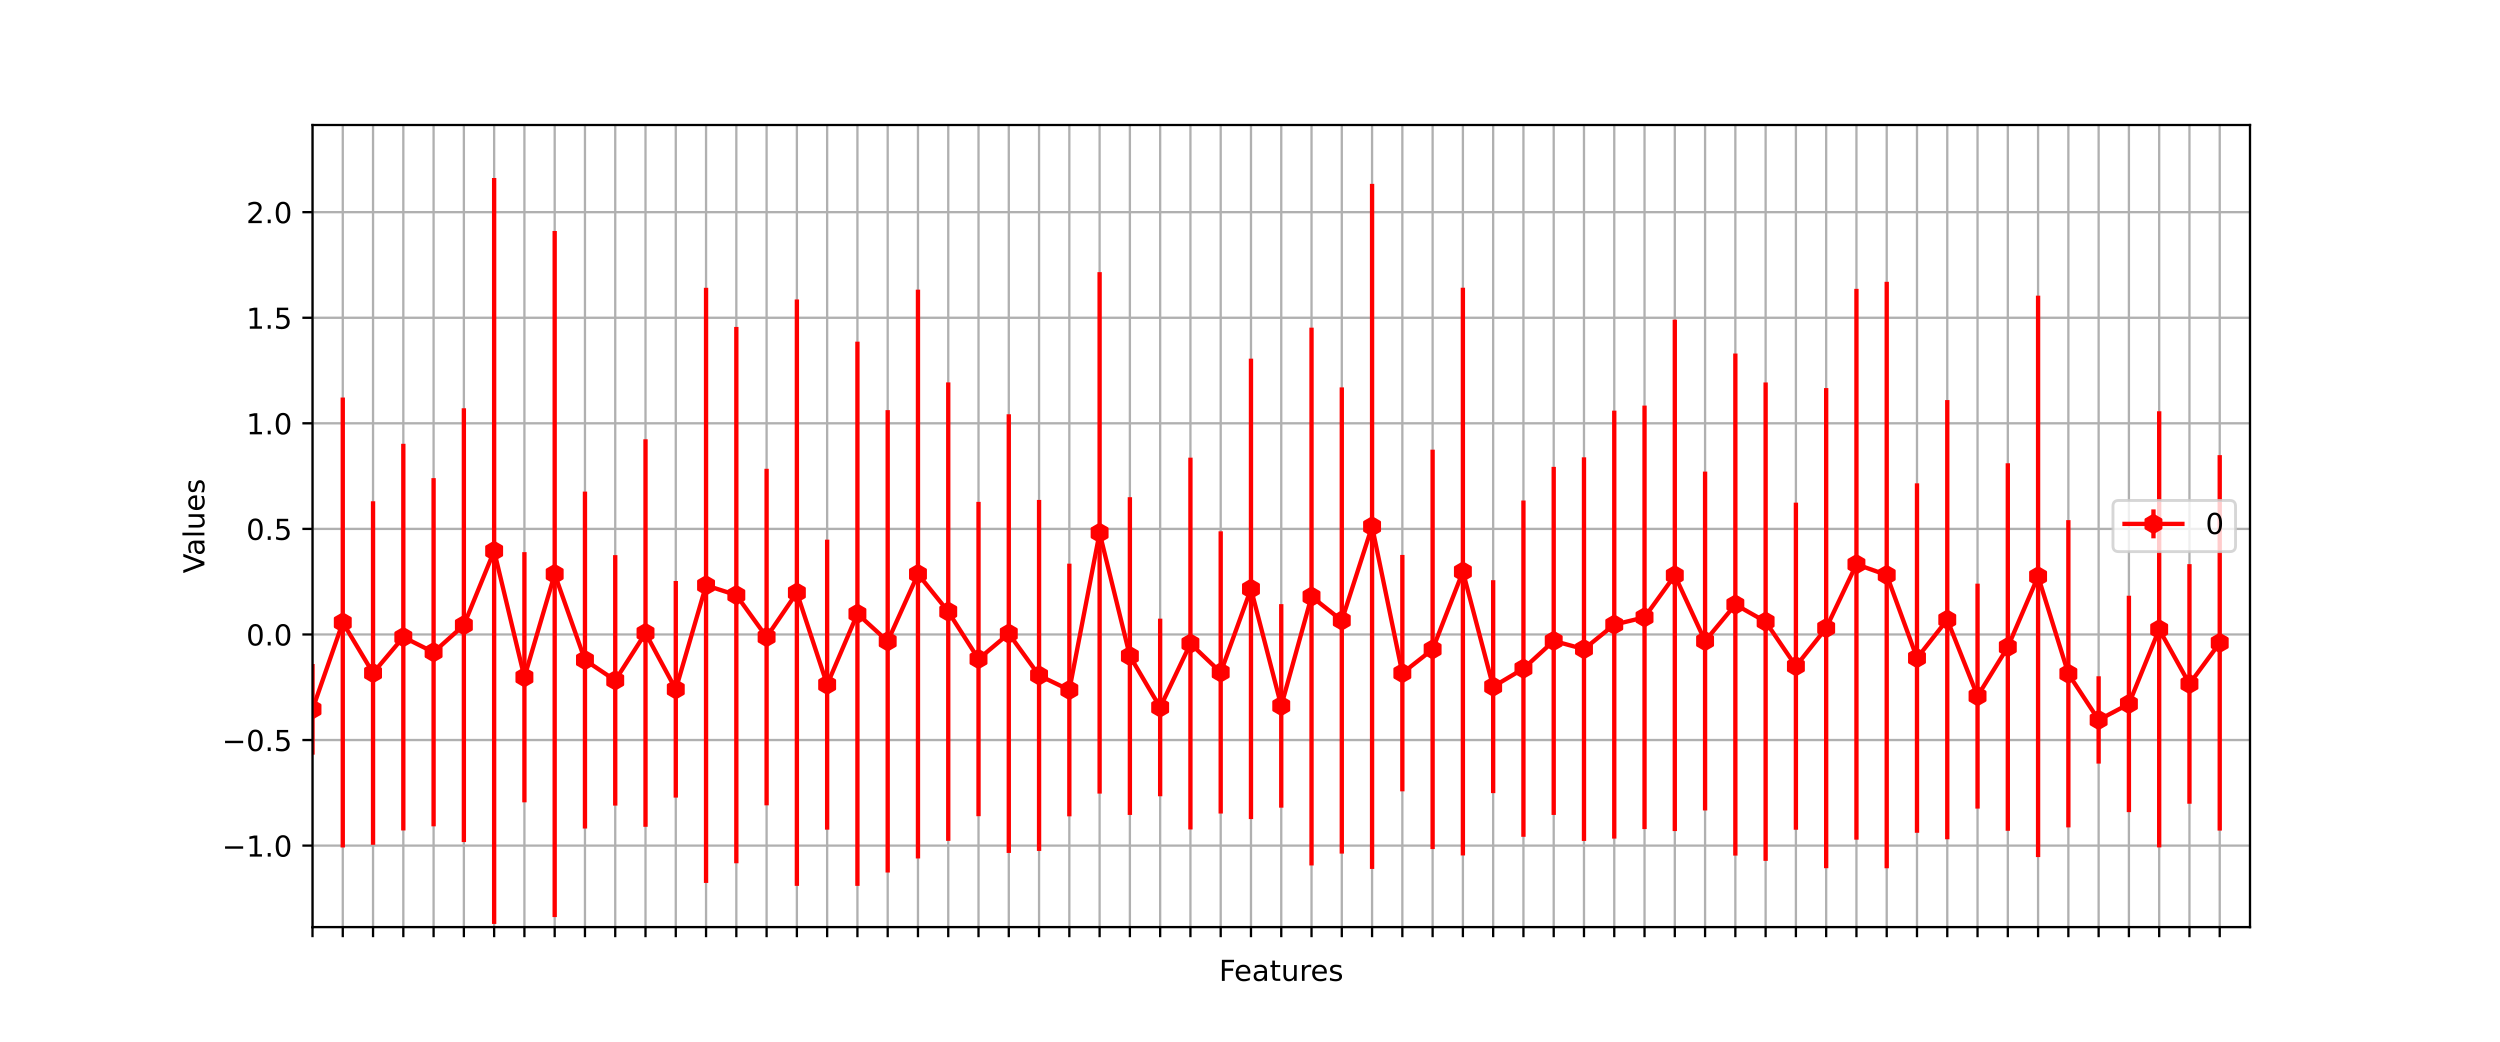 <?xml version="1.0" encoding="utf-8" standalone="no"?>
<!DOCTYPE svg PUBLIC "-//W3C//DTD SVG 1.1//EN"
  "http://www.w3.org/Graphics/SVG/1.1/DTD/svg11.dtd">
<!-- Created with matplotlib (https://matplotlib.org/) -->
<svg height="360pt" version="1.1" viewBox="0 0 864 360" width="864pt" xmlns="http://www.w3.org/2000/svg" xmlns:xlink="http://www.w3.org/1999/xlink">
 <defs>
  <style type="text/css">*{stroke-linecap:butt;stroke-linejoin:round;}</style>
 </defs>
 <g id="figure_1">
  <g id="patch_1">
   <path d="M 0 360 
L 864 360 
L 864 0 
L 0 0 
z
" style="fill:#ffffff;"/>
  </g>
  <g id="axes_1">
   <g id="patch_2">
    <path d="M 108 320.4 
L 777.6 320.4 
L 777.6 43.2 
L 108 43.2 
z
" style="fill:#ffffff;"/>
   </g>
   <g id="matplotlib.axis_1">
    <g id="xtick_1">
     <g id="line2d_1">
      <path clip-path="url(#p44f949c9f2)" d="M 108 320.4 
L 108 43.2 
" style="fill:none;stroke:#b0b0b0;stroke-linecap:square;stroke-width:0.8;"/>
     </g>
     <g id="line2d_2">
      <defs>
       <path d="M 0 0 
L 0 3.5 
" id="m5d34ea3e32" style="stroke:#000000;stroke-width:0.8;"/>
      </defs>
      <g>
       <use style="stroke:#000000;stroke-width:0.8;" x="108" xlink:href="#m5d34ea3e32" y="320.4"/>
      </g>
     </g>
    </g>
    <g id="xtick_2">
     <g id="line2d_3">
      <path clip-path="url(#p44f949c9f2)" d="M 118.463 320.4 
L 118.463 43.2 
" style="fill:none;stroke:#b0b0b0;stroke-linecap:square;stroke-width:0.8;"/>
     </g>
     <g id="line2d_4">
      <g>
       <use style="stroke:#000000;stroke-width:0.8;" x="118.463" xlink:href="#m5d34ea3e32" y="320.4"/>
      </g>
     </g>
    </g>
    <g id="xtick_3">
     <g id="line2d_5">
      <path clip-path="url(#p44f949c9f2)" d="M 128.925 320.4 
L 128.925 43.2 
" style="fill:none;stroke:#b0b0b0;stroke-linecap:square;stroke-width:0.8;"/>
     </g>
     <g id="line2d_6">
      <g>
       <use style="stroke:#000000;stroke-width:0.8;" x="128.925" xlink:href="#m5d34ea3e32" y="320.4"/>
      </g>
     </g>
    </g>
    <g id="xtick_4">
     <g id="line2d_7">
      <path clip-path="url(#p44f949c9f2)" d="M 139.387 320.4 
L 139.387 43.2 
" style="fill:none;stroke:#b0b0b0;stroke-linecap:square;stroke-width:0.8;"/>
     </g>
     <g id="line2d_8">
      <g>
       <use style="stroke:#000000;stroke-width:0.8;" x="139.387" xlink:href="#m5d34ea3e32" y="320.4"/>
      </g>
     </g>
    </g>
    <g id="xtick_5">
     <g id="line2d_9">
      <path clip-path="url(#p44f949c9f2)" d="M 149.85 320.4 
L 149.85 43.2 
" style="fill:none;stroke:#b0b0b0;stroke-linecap:square;stroke-width:0.8;"/>
     </g>
     <g id="line2d_10">
      <g>
       <use style="stroke:#000000;stroke-width:0.8;" x="149.85" xlink:href="#m5d34ea3e32" y="320.4"/>
      </g>
     </g>
    </g>
    <g id="xtick_6">
     <g id="line2d_11">
      <path clip-path="url(#p44f949c9f2)" d="M 160.312 320.4 
L 160.312 43.2 
" style="fill:none;stroke:#b0b0b0;stroke-linecap:square;stroke-width:0.8;"/>
     </g>
     <g id="line2d_12">
      <g>
       <use style="stroke:#000000;stroke-width:0.8;" x="160.312" xlink:href="#m5d34ea3e32" y="320.4"/>
      </g>
     </g>
    </g>
    <g id="xtick_7">
     <g id="line2d_13">
      <path clip-path="url(#p44f949c9f2)" d="M 170.775 320.4 
L 170.775 43.2 
" style="fill:none;stroke:#b0b0b0;stroke-linecap:square;stroke-width:0.8;"/>
     </g>
     <g id="line2d_14">
      <g>
       <use style="stroke:#000000;stroke-width:0.8;" x="170.775" xlink:href="#m5d34ea3e32" y="320.4"/>
      </g>
     </g>
    </g>
    <g id="xtick_8">
     <g id="line2d_15">
      <path clip-path="url(#p44f949c9f2)" d="M 181.238 320.4 
L 181.238 43.2 
" style="fill:none;stroke:#b0b0b0;stroke-linecap:square;stroke-width:0.8;"/>
     </g>
     <g id="line2d_16">
      <g>
       <use style="stroke:#000000;stroke-width:0.8;" x="181.238" xlink:href="#m5d34ea3e32" y="320.4"/>
      </g>
     </g>
    </g>
    <g id="xtick_9">
     <g id="line2d_17">
      <path clip-path="url(#p44f949c9f2)" d="M 191.7 320.4 
L 191.7 43.2 
" style="fill:none;stroke:#b0b0b0;stroke-linecap:square;stroke-width:0.8;"/>
     </g>
     <g id="line2d_18">
      <g>
       <use style="stroke:#000000;stroke-width:0.8;" x="191.7" xlink:href="#m5d34ea3e32" y="320.4"/>
      </g>
     </g>
    </g>
    <g id="xtick_10">
     <g id="line2d_19">
      <path clip-path="url(#p44f949c9f2)" d="M 202.162 320.4 
L 202.162 43.2 
" style="fill:none;stroke:#b0b0b0;stroke-linecap:square;stroke-width:0.8;"/>
     </g>
     <g id="line2d_20">
      <g>
       <use style="stroke:#000000;stroke-width:0.8;" x="202.162" xlink:href="#m5d34ea3e32" y="320.4"/>
      </g>
     </g>
    </g>
    <g id="xtick_11">
     <g id="line2d_21">
      <path clip-path="url(#p44f949c9f2)" d="M 212.625 320.4 
L 212.625 43.2 
" style="fill:none;stroke:#b0b0b0;stroke-linecap:square;stroke-width:0.8;"/>
     </g>
     <g id="line2d_22">
      <g>
       <use style="stroke:#000000;stroke-width:0.8;" x="212.625" xlink:href="#m5d34ea3e32" y="320.4"/>
      </g>
     </g>
    </g>
    <g id="xtick_12">
     <g id="line2d_23">
      <path clip-path="url(#p44f949c9f2)" d="M 223.088 320.4 
L 223.088 43.2 
" style="fill:none;stroke:#b0b0b0;stroke-linecap:square;stroke-width:0.8;"/>
     </g>
     <g id="line2d_24">
      <g>
       <use style="stroke:#000000;stroke-width:0.8;" x="223.088" xlink:href="#m5d34ea3e32" y="320.4"/>
      </g>
     </g>
    </g>
    <g id="xtick_13">
     <g id="line2d_25">
      <path clip-path="url(#p44f949c9f2)" d="M 233.55 320.4 
L 233.55 43.2 
" style="fill:none;stroke:#b0b0b0;stroke-linecap:square;stroke-width:0.8;"/>
     </g>
     <g id="line2d_26">
      <g>
       <use style="stroke:#000000;stroke-width:0.8;" x="233.55" xlink:href="#m5d34ea3e32" y="320.4"/>
      </g>
     </g>
    </g>
    <g id="xtick_14">
     <g id="line2d_27">
      <path clip-path="url(#p44f949c9f2)" d="M 244.012 320.4 
L 244.012 43.2 
" style="fill:none;stroke:#b0b0b0;stroke-linecap:square;stroke-width:0.8;"/>
     </g>
     <g id="line2d_28">
      <g>
       <use style="stroke:#000000;stroke-width:0.8;" x="244.012" xlink:href="#m5d34ea3e32" y="320.4"/>
      </g>
     </g>
    </g>
    <g id="xtick_15">
     <g id="line2d_29">
      <path clip-path="url(#p44f949c9f2)" d="M 254.475 320.4 
L 254.475 43.2 
" style="fill:none;stroke:#b0b0b0;stroke-linecap:square;stroke-width:0.8;"/>
     </g>
     <g id="line2d_30">
      <g>
       <use style="stroke:#000000;stroke-width:0.8;" x="254.475" xlink:href="#m5d34ea3e32" y="320.4"/>
      </g>
     </g>
    </g>
    <g id="xtick_16">
     <g id="line2d_31">
      <path clip-path="url(#p44f949c9f2)" d="M 264.938 320.4 
L 264.938 43.2 
" style="fill:none;stroke:#b0b0b0;stroke-linecap:square;stroke-width:0.8;"/>
     </g>
     <g id="line2d_32">
      <g>
       <use style="stroke:#000000;stroke-width:0.8;" x="264.938" xlink:href="#m5d34ea3e32" y="320.4"/>
      </g>
     </g>
    </g>
    <g id="xtick_17">
     <g id="line2d_33">
      <path clip-path="url(#p44f949c9f2)" d="M 275.4 320.4 
L 275.4 43.2 
" style="fill:none;stroke:#b0b0b0;stroke-linecap:square;stroke-width:0.8;"/>
     </g>
     <g id="line2d_34">
      <g>
       <use style="stroke:#000000;stroke-width:0.8;" x="275.4" xlink:href="#m5d34ea3e32" y="320.4"/>
      </g>
     </g>
    </g>
    <g id="xtick_18">
     <g id="line2d_35">
      <path clip-path="url(#p44f949c9f2)" d="M 285.863 320.4 
L 285.863 43.2 
" style="fill:none;stroke:#b0b0b0;stroke-linecap:square;stroke-width:0.8;"/>
     </g>
     <g id="line2d_36">
      <g>
       <use style="stroke:#000000;stroke-width:0.8;" x="285.863" xlink:href="#m5d34ea3e32" y="320.4"/>
      </g>
     </g>
    </g>
    <g id="xtick_19">
     <g id="line2d_37">
      <path clip-path="url(#p44f949c9f2)" d="M 296.325 320.4 
L 296.325 43.2 
" style="fill:none;stroke:#b0b0b0;stroke-linecap:square;stroke-width:0.8;"/>
     </g>
     <g id="line2d_38">
      <g>
       <use style="stroke:#000000;stroke-width:0.8;" x="296.325" xlink:href="#m5d34ea3e32" y="320.4"/>
      </g>
     </g>
    </g>
    <g id="xtick_20">
     <g id="line2d_39">
      <path clip-path="url(#p44f949c9f2)" d="M 306.788 320.4 
L 306.788 43.2 
" style="fill:none;stroke:#b0b0b0;stroke-linecap:square;stroke-width:0.8;"/>
     </g>
     <g id="line2d_40">
      <g>
       <use style="stroke:#000000;stroke-width:0.8;" x="306.788" xlink:href="#m5d34ea3e32" y="320.4"/>
      </g>
     </g>
    </g>
    <g id="xtick_21">
     <g id="line2d_41">
      <path clip-path="url(#p44f949c9f2)" d="M 317.25 320.4 
L 317.25 43.2 
" style="fill:none;stroke:#b0b0b0;stroke-linecap:square;stroke-width:0.8;"/>
     </g>
     <g id="line2d_42">
      <g>
       <use style="stroke:#000000;stroke-width:0.8;" x="317.25" xlink:href="#m5d34ea3e32" y="320.4"/>
      </g>
     </g>
    </g>
    <g id="xtick_22">
     <g id="line2d_43">
      <path clip-path="url(#p44f949c9f2)" d="M 327.712 320.4 
L 327.712 43.2 
" style="fill:none;stroke:#b0b0b0;stroke-linecap:square;stroke-width:0.8;"/>
     </g>
     <g id="line2d_44">
      <g>
       <use style="stroke:#000000;stroke-width:0.8;" x="327.712" xlink:href="#m5d34ea3e32" y="320.4"/>
      </g>
     </g>
    </g>
    <g id="xtick_23">
     <g id="line2d_45">
      <path clip-path="url(#p44f949c9f2)" d="M 338.175 320.4 
L 338.175 43.2 
" style="fill:none;stroke:#b0b0b0;stroke-linecap:square;stroke-width:0.8;"/>
     </g>
     <g id="line2d_46">
      <g>
       <use style="stroke:#000000;stroke-width:0.8;" x="338.175" xlink:href="#m5d34ea3e32" y="320.4"/>
      </g>
     </g>
    </g>
    <g id="xtick_24">
     <g id="line2d_47">
      <path clip-path="url(#p44f949c9f2)" d="M 348.637 320.4 
L 348.637 43.2 
" style="fill:none;stroke:#b0b0b0;stroke-linecap:square;stroke-width:0.8;"/>
     </g>
     <g id="line2d_48">
      <g>
       <use style="stroke:#000000;stroke-width:0.8;" x="348.637" xlink:href="#m5d34ea3e32" y="320.4"/>
      </g>
     </g>
    </g>
    <g id="xtick_25">
     <g id="line2d_49">
      <path clip-path="url(#p44f949c9f2)" d="M 359.1 320.4 
L 359.1 43.2 
" style="fill:none;stroke:#b0b0b0;stroke-linecap:square;stroke-width:0.8;"/>
     </g>
     <g id="line2d_50">
      <g>
       <use style="stroke:#000000;stroke-width:0.8;" x="359.1" xlink:href="#m5d34ea3e32" y="320.4"/>
      </g>
     </g>
    </g>
    <g id="xtick_26">
     <g id="line2d_51">
      <path clip-path="url(#p44f949c9f2)" d="M 369.562 320.4 
L 369.562 43.2 
" style="fill:none;stroke:#b0b0b0;stroke-linecap:square;stroke-width:0.8;"/>
     </g>
     <g id="line2d_52">
      <g>
       <use style="stroke:#000000;stroke-width:0.8;" x="369.562" xlink:href="#m5d34ea3e32" y="320.4"/>
      </g>
     </g>
    </g>
    <g id="xtick_27">
     <g id="line2d_53">
      <path clip-path="url(#p44f949c9f2)" d="M 380.025 320.4 
L 380.025 43.2 
" style="fill:none;stroke:#b0b0b0;stroke-linecap:square;stroke-width:0.8;"/>
     </g>
     <g id="line2d_54">
      <g>
       <use style="stroke:#000000;stroke-width:0.8;" x="380.025" xlink:href="#m5d34ea3e32" y="320.4"/>
      </g>
     </g>
    </g>
    <g id="xtick_28">
     <g id="line2d_55">
      <path clip-path="url(#p44f949c9f2)" d="M 390.488 320.4 
L 390.488 43.2 
" style="fill:none;stroke:#b0b0b0;stroke-linecap:square;stroke-width:0.8;"/>
     </g>
     <g id="line2d_56">
      <g>
       <use style="stroke:#000000;stroke-width:0.8;" x="390.488" xlink:href="#m5d34ea3e32" y="320.4"/>
      </g>
     </g>
    </g>
    <g id="xtick_29">
     <g id="line2d_57">
      <path clip-path="url(#p44f949c9f2)" d="M 400.95 320.4 
L 400.95 43.2 
" style="fill:none;stroke:#b0b0b0;stroke-linecap:square;stroke-width:0.8;"/>
     </g>
     <g id="line2d_58">
      <g>
       <use style="stroke:#000000;stroke-width:0.8;" x="400.95" xlink:href="#m5d34ea3e32" y="320.4"/>
      </g>
     </g>
    </g>
    <g id="xtick_30">
     <g id="line2d_59">
      <path clip-path="url(#p44f949c9f2)" d="M 411.413 320.4 
L 411.413 43.2 
" style="fill:none;stroke:#b0b0b0;stroke-linecap:square;stroke-width:0.8;"/>
     </g>
     <g id="line2d_60">
      <g>
       <use style="stroke:#000000;stroke-width:0.8;" x="411.413" xlink:href="#m5d34ea3e32" y="320.4"/>
      </g>
     </g>
    </g>
    <g id="xtick_31">
     <g id="line2d_61">
      <path clip-path="url(#p44f949c9f2)" d="M 421.875 320.4 
L 421.875 43.2 
" style="fill:none;stroke:#b0b0b0;stroke-linecap:square;stroke-width:0.8;"/>
     </g>
     <g id="line2d_62">
      <g>
       <use style="stroke:#000000;stroke-width:0.8;" x="421.875" xlink:href="#m5d34ea3e32" y="320.4"/>
      </g>
     </g>
    </g>
    <g id="xtick_32">
     <g id="line2d_63">
      <path clip-path="url(#p44f949c9f2)" d="M 432.337 320.4 
L 432.337 43.2 
" style="fill:none;stroke:#b0b0b0;stroke-linecap:square;stroke-width:0.8;"/>
     </g>
     <g id="line2d_64">
      <g>
       <use style="stroke:#000000;stroke-width:0.8;" x="432.337" xlink:href="#m5d34ea3e32" y="320.4"/>
      </g>
     </g>
    </g>
    <g id="xtick_33">
     <g id="line2d_65">
      <path clip-path="url(#p44f949c9f2)" d="M 442.8 320.4 
L 442.8 43.2 
" style="fill:none;stroke:#b0b0b0;stroke-linecap:square;stroke-width:0.8;"/>
     </g>
     <g id="line2d_66">
      <g>
       <use style="stroke:#000000;stroke-width:0.8;" x="442.8" xlink:href="#m5d34ea3e32" y="320.4"/>
      </g>
     </g>
    </g>
    <g id="xtick_34">
     <g id="line2d_67">
      <path clip-path="url(#p44f949c9f2)" d="M 453.262 320.4 
L 453.262 43.2 
" style="fill:none;stroke:#b0b0b0;stroke-linecap:square;stroke-width:0.8;"/>
     </g>
     <g id="line2d_68">
      <g>
       <use style="stroke:#000000;stroke-width:0.8;" x="453.262" xlink:href="#m5d34ea3e32" y="320.4"/>
      </g>
     </g>
    </g>
    <g id="xtick_35">
     <g id="line2d_69">
      <path clip-path="url(#p44f949c9f2)" d="M 463.725 320.4 
L 463.725 43.2 
" style="fill:none;stroke:#b0b0b0;stroke-linecap:square;stroke-width:0.8;"/>
     </g>
     <g id="line2d_70">
      <g>
       <use style="stroke:#000000;stroke-width:0.8;" x="463.725" xlink:href="#m5d34ea3e32" y="320.4"/>
      </g>
     </g>
    </g>
    <g id="xtick_36">
     <g id="line2d_71">
      <path clip-path="url(#p44f949c9f2)" d="M 474.188 320.4 
L 474.188 43.2 
" style="fill:none;stroke:#b0b0b0;stroke-linecap:square;stroke-width:0.8;"/>
     </g>
     <g id="line2d_72">
      <g>
       <use style="stroke:#000000;stroke-width:0.8;" x="474.188" xlink:href="#m5d34ea3e32" y="320.4"/>
      </g>
     </g>
    </g>
    <g id="xtick_37">
     <g id="line2d_73">
      <path clip-path="url(#p44f949c9f2)" d="M 484.65 320.4 
L 484.65 43.2 
" style="fill:none;stroke:#b0b0b0;stroke-linecap:square;stroke-width:0.8;"/>
     </g>
     <g id="line2d_74">
      <g>
       <use style="stroke:#000000;stroke-width:0.8;" x="484.65" xlink:href="#m5d34ea3e32" y="320.4"/>
      </g>
     </g>
    </g>
    <g id="xtick_38">
     <g id="line2d_75">
      <path clip-path="url(#p44f949c9f2)" d="M 495.113 320.4 
L 495.113 43.2 
" style="fill:none;stroke:#b0b0b0;stroke-linecap:square;stroke-width:0.8;"/>
     </g>
     <g id="line2d_76">
      <g>
       <use style="stroke:#000000;stroke-width:0.8;" x="495.113" xlink:href="#m5d34ea3e32" y="320.4"/>
      </g>
     </g>
    </g>
    <g id="xtick_39">
     <g id="line2d_77">
      <path clip-path="url(#p44f949c9f2)" d="M 505.575 320.4 
L 505.575 43.2 
" style="fill:none;stroke:#b0b0b0;stroke-linecap:square;stroke-width:0.8;"/>
     </g>
     <g id="line2d_78">
      <g>
       <use style="stroke:#000000;stroke-width:0.8;" x="505.575" xlink:href="#m5d34ea3e32" y="320.4"/>
      </g>
     </g>
    </g>
    <g id="xtick_40">
     <g id="line2d_79">
      <path clip-path="url(#p44f949c9f2)" d="M 516.038 320.4 
L 516.038 43.2 
" style="fill:none;stroke:#b0b0b0;stroke-linecap:square;stroke-width:0.8;"/>
     </g>
     <g id="line2d_80">
      <g>
       <use style="stroke:#000000;stroke-width:0.8;" x="516.038" xlink:href="#m5d34ea3e32" y="320.4"/>
      </g>
     </g>
    </g>
    <g id="xtick_41">
     <g id="line2d_81">
      <path clip-path="url(#p44f949c9f2)" d="M 526.5 320.4 
L 526.5 43.2 
" style="fill:none;stroke:#b0b0b0;stroke-linecap:square;stroke-width:0.8;"/>
     </g>
     <g id="line2d_82">
      <g>
       <use style="stroke:#000000;stroke-width:0.8;" x="526.5" xlink:href="#m5d34ea3e32" y="320.4"/>
      </g>
     </g>
    </g>
    <g id="xtick_42">
     <g id="line2d_83">
      <path clip-path="url(#p44f949c9f2)" d="M 536.962 320.4 
L 536.962 43.2 
" style="fill:none;stroke:#b0b0b0;stroke-linecap:square;stroke-width:0.8;"/>
     </g>
     <g id="line2d_84">
      <g>
       <use style="stroke:#000000;stroke-width:0.8;" x="536.962" xlink:href="#m5d34ea3e32" y="320.4"/>
      </g>
     </g>
    </g>
    <g id="xtick_43">
     <g id="line2d_85">
      <path clip-path="url(#p44f949c9f2)" d="M 547.425 320.4 
L 547.425 43.2 
" style="fill:none;stroke:#b0b0b0;stroke-linecap:square;stroke-width:0.8;"/>
     </g>
     <g id="line2d_86">
      <g>
       <use style="stroke:#000000;stroke-width:0.8;" x="547.425" xlink:href="#m5d34ea3e32" y="320.4"/>
      </g>
     </g>
    </g>
    <g id="xtick_44">
     <g id="line2d_87">
      <path clip-path="url(#p44f949c9f2)" d="M 557.888 320.4 
L 557.888 43.2 
" style="fill:none;stroke:#b0b0b0;stroke-linecap:square;stroke-width:0.8;"/>
     </g>
     <g id="line2d_88">
      <g>
       <use style="stroke:#000000;stroke-width:0.8;" x="557.888" xlink:href="#m5d34ea3e32" y="320.4"/>
      </g>
     </g>
    </g>
    <g id="xtick_45">
     <g id="line2d_89">
      <path clip-path="url(#p44f949c9f2)" d="M 568.35 320.4 
L 568.35 43.2 
" style="fill:none;stroke:#b0b0b0;stroke-linecap:square;stroke-width:0.8;"/>
     </g>
     <g id="line2d_90">
      <g>
       <use style="stroke:#000000;stroke-width:0.8;" x="568.35" xlink:href="#m5d34ea3e32" y="320.4"/>
      </g>
     </g>
    </g>
    <g id="xtick_46">
     <g id="line2d_91">
      <path clip-path="url(#p44f949c9f2)" d="M 578.812 320.4 
L 578.812 43.2 
" style="fill:none;stroke:#b0b0b0;stroke-linecap:square;stroke-width:0.8;"/>
     </g>
     <g id="line2d_92">
      <g>
       <use style="stroke:#000000;stroke-width:0.8;" x="578.812" xlink:href="#m5d34ea3e32" y="320.4"/>
      </g>
     </g>
    </g>
    <g id="xtick_47">
     <g id="line2d_93">
      <path clip-path="url(#p44f949c9f2)" d="M 589.275 320.4 
L 589.275 43.2 
" style="fill:none;stroke:#b0b0b0;stroke-linecap:square;stroke-width:0.8;"/>
     </g>
     <g id="line2d_94">
      <g>
       <use style="stroke:#000000;stroke-width:0.8;" x="589.275" xlink:href="#m5d34ea3e32" y="320.4"/>
      </g>
     </g>
    </g>
    <g id="xtick_48">
     <g id="line2d_95">
      <path clip-path="url(#p44f949c9f2)" d="M 599.737 320.4 
L 599.737 43.2 
" style="fill:none;stroke:#b0b0b0;stroke-linecap:square;stroke-width:0.8;"/>
     </g>
     <g id="line2d_96">
      <g>
       <use style="stroke:#000000;stroke-width:0.8;" x="599.737" xlink:href="#m5d34ea3e32" y="320.4"/>
      </g>
     </g>
    </g>
    <g id="xtick_49">
     <g id="line2d_97">
      <path clip-path="url(#p44f949c9f2)" d="M 610.2 320.4 
L 610.2 43.2 
" style="fill:none;stroke:#b0b0b0;stroke-linecap:square;stroke-width:0.8;"/>
     </g>
     <g id="line2d_98">
      <g>
       <use style="stroke:#000000;stroke-width:0.8;" x="610.2" xlink:href="#m5d34ea3e32" y="320.4"/>
      </g>
     </g>
    </g>
    <g id="xtick_50">
     <g id="line2d_99">
      <path clip-path="url(#p44f949c9f2)" d="M 620.663 320.4 
L 620.663 43.2 
" style="fill:none;stroke:#b0b0b0;stroke-linecap:square;stroke-width:0.8;"/>
     </g>
     <g id="line2d_100">
      <g>
       <use style="stroke:#000000;stroke-width:0.8;" x="620.663" xlink:href="#m5d34ea3e32" y="320.4"/>
      </g>
     </g>
    </g>
    <g id="xtick_51">
     <g id="line2d_101">
      <path clip-path="url(#p44f949c9f2)" d="M 631.125 320.4 
L 631.125 43.2 
" style="fill:none;stroke:#b0b0b0;stroke-linecap:square;stroke-width:0.8;"/>
     </g>
     <g id="line2d_102">
      <g>
       <use style="stroke:#000000;stroke-width:0.8;" x="631.125" xlink:href="#m5d34ea3e32" y="320.4"/>
      </g>
     </g>
    </g>
    <g id="xtick_52">
     <g id="line2d_103">
      <path clip-path="url(#p44f949c9f2)" d="M 641.587 320.4 
L 641.587 43.2 
" style="fill:none;stroke:#b0b0b0;stroke-linecap:square;stroke-width:0.8;"/>
     </g>
     <g id="line2d_104">
      <g>
       <use style="stroke:#000000;stroke-width:0.8;" x="641.587" xlink:href="#m5d34ea3e32" y="320.4"/>
      </g>
     </g>
    </g>
    <g id="xtick_53">
     <g id="line2d_105">
      <path clip-path="url(#p44f949c9f2)" d="M 652.05 320.4 
L 652.05 43.2 
" style="fill:none;stroke:#b0b0b0;stroke-linecap:square;stroke-width:0.8;"/>
     </g>
     <g id="line2d_106">
      <g>
       <use style="stroke:#000000;stroke-width:0.8;" x="652.05" xlink:href="#m5d34ea3e32" y="320.4"/>
      </g>
     </g>
    </g>
    <g id="xtick_54">
     <g id="line2d_107">
      <path clip-path="url(#p44f949c9f2)" d="M 662.513 320.4 
L 662.513 43.2 
" style="fill:none;stroke:#b0b0b0;stroke-linecap:square;stroke-width:0.8;"/>
     </g>
     <g id="line2d_108">
      <g>
       <use style="stroke:#000000;stroke-width:0.8;" x="662.513" xlink:href="#m5d34ea3e32" y="320.4"/>
      </g>
     </g>
    </g>
    <g id="xtick_55">
     <g id="line2d_109">
      <path clip-path="url(#p44f949c9f2)" d="M 672.975 320.4 
L 672.975 43.2 
" style="fill:none;stroke:#b0b0b0;stroke-linecap:square;stroke-width:0.8;"/>
     </g>
     <g id="line2d_110">
      <g>
       <use style="stroke:#000000;stroke-width:0.8;" x="672.975" xlink:href="#m5d34ea3e32" y="320.4"/>
      </g>
     </g>
    </g>
    <g id="xtick_56">
     <g id="line2d_111">
      <path clip-path="url(#p44f949c9f2)" d="M 683.438 320.4 
L 683.438 43.2 
" style="fill:none;stroke:#b0b0b0;stroke-linecap:square;stroke-width:0.8;"/>
     </g>
     <g id="line2d_112">
      <g>
       <use style="stroke:#000000;stroke-width:0.8;" x="683.438" xlink:href="#m5d34ea3e32" y="320.4"/>
      </g>
     </g>
    </g>
    <g id="xtick_57">
     <g id="line2d_113">
      <path clip-path="url(#p44f949c9f2)" d="M 693.9 320.4 
L 693.9 43.2 
" style="fill:none;stroke:#b0b0b0;stroke-linecap:square;stroke-width:0.8;"/>
     </g>
     <g id="line2d_114">
      <g>
       <use style="stroke:#000000;stroke-width:0.8;" x="693.9" xlink:href="#m5d34ea3e32" y="320.4"/>
      </g>
     </g>
    </g>
    <g id="xtick_58">
     <g id="line2d_115">
      <path clip-path="url(#p44f949c9f2)" d="M 704.362 320.4 
L 704.362 43.2 
" style="fill:none;stroke:#b0b0b0;stroke-linecap:square;stroke-width:0.8;"/>
     </g>
     <g id="line2d_116">
      <g>
       <use style="stroke:#000000;stroke-width:0.8;" x="704.362" xlink:href="#m5d34ea3e32" y="320.4"/>
      </g>
     </g>
    </g>
    <g id="xtick_59">
     <g id="line2d_117">
      <path clip-path="url(#p44f949c9f2)" d="M 714.825 320.4 
L 714.825 43.2 
" style="fill:none;stroke:#b0b0b0;stroke-linecap:square;stroke-width:0.8;"/>
     </g>
     <g id="line2d_118">
      <g>
       <use style="stroke:#000000;stroke-width:0.8;" x="714.825" xlink:href="#m5d34ea3e32" y="320.4"/>
      </g>
     </g>
    </g>
    <g id="xtick_60">
     <g id="line2d_119">
      <path clip-path="url(#p44f949c9f2)" d="M 725.288 320.4 
L 725.288 43.2 
" style="fill:none;stroke:#b0b0b0;stroke-linecap:square;stroke-width:0.8;"/>
     </g>
     <g id="line2d_120">
      <g>
       <use style="stroke:#000000;stroke-width:0.8;" x="725.288" xlink:href="#m5d34ea3e32" y="320.4"/>
      </g>
     </g>
    </g>
    <g id="xtick_61">
     <g id="line2d_121">
      <path clip-path="url(#p44f949c9f2)" d="M 735.75 320.4 
L 735.75 43.2 
" style="fill:none;stroke:#b0b0b0;stroke-linecap:square;stroke-width:0.8;"/>
     </g>
     <g id="line2d_122">
      <g>
       <use style="stroke:#000000;stroke-width:0.8;" x="735.75" xlink:href="#m5d34ea3e32" y="320.4"/>
      </g>
     </g>
    </g>
    <g id="xtick_62">
     <g id="line2d_123">
      <path clip-path="url(#p44f949c9f2)" d="M 746.212 320.4 
L 746.212 43.2 
" style="fill:none;stroke:#b0b0b0;stroke-linecap:square;stroke-width:0.8;"/>
     </g>
     <g id="line2d_124">
      <g>
       <use style="stroke:#000000;stroke-width:0.8;" x="746.212" xlink:href="#m5d34ea3e32" y="320.4"/>
      </g>
     </g>
    </g>
    <g id="xtick_63">
     <g id="line2d_125">
      <path clip-path="url(#p44f949c9f2)" d="M 756.675 320.4 
L 756.675 43.2 
" style="fill:none;stroke:#b0b0b0;stroke-linecap:square;stroke-width:0.8;"/>
     </g>
     <g id="line2d_126">
      <g>
       <use style="stroke:#000000;stroke-width:0.8;" x="756.675" xlink:href="#m5d34ea3e32" y="320.4"/>
      </g>
     </g>
    </g>
    <g id="xtick_64">
     <g id="line2d_127">
      <path clip-path="url(#p44f949c9f2)" d="M 767.138 320.4 
L 767.138 43.2 
" style="fill:none;stroke:#b0b0b0;stroke-linecap:square;stroke-width:0.8;"/>
     </g>
     <g id="line2d_128">
      <g>
       <use style="stroke:#000000;stroke-width:0.8;" x="767.138" xlink:href="#m5d34ea3e32" y="320.4"/>
      </g>
     </g>
    </g>
    <g id="text_1">
     <!-- Features -->
     <g transform="translate(421.305 338.998)scale(0.1 -0.1)">
      <defs>
       <path d="M 9.812 72.906 
L 51.703 72.906 
L 51.703 64.594 
L 19.672 64.594 
L 19.672 43.109 
L 48.578 43.109 
L 48.578 34.812 
L 19.672 34.812 
L 19.672 0 
L 9.812 0 
z
" id="DejaVuSans-70"/>
       <path d="M 56.203 29.594 
L 56.203 25.203 
L 14.891 25.203 
Q 15.484 15.922 20.484 11.062 
Q 25.484 6.203 34.422 6.203 
Q 39.594 6.203 44.453 7.469 
Q 49.312 8.734 54.109 11.281 
L 54.109 2.781 
Q 49.266 0.734 44.188 -0.344 
Q 39.109 -1.422 33.891 -1.422 
Q 20.797 -1.422 13.156 6.188 
Q 5.516 13.812 5.516 26.812 
Q 5.516 40.234 12.766 48.109 
Q 20.016 56 32.328 56 
Q 43.359 56 49.781 48.891 
Q 56.203 41.797 56.203 29.594 
z
M 47.219 32.234 
Q 47.125 39.594 43.094 43.984 
Q 39.062 48.391 32.422 48.391 
Q 24.906 48.391 20.391 44.141 
Q 15.875 39.891 15.188 32.172 
z
" id="DejaVuSans-101"/>
       <path d="M 34.281 27.484 
Q 23.391 27.484 19.188 25 
Q 14.984 22.516 14.984 16.5 
Q 14.984 11.719 18.141 8.906 
Q 21.297 6.109 26.703 6.109 
Q 34.188 6.109 38.703 11.406 
Q 43.219 16.703 43.219 25.484 
L 43.219 27.484 
z
M 52.203 31.203 
L 52.203 0 
L 43.219 0 
L 43.219 8.297 
Q 40.141 3.328 35.547 0.953 
Q 30.953 -1.422 24.312 -1.422 
Q 15.922 -1.422 10.953 3.297 
Q 6 8.016 6 15.922 
Q 6 25.141 12.172 29.828 
Q 18.359 34.516 30.609 34.516 
L 43.219 34.516 
L 43.219 35.406 
Q 43.219 41.609 39.141 45 
Q 35.062 48.391 27.688 48.391 
Q 23 48.391 18.547 47.266 
Q 14.109 46.141 10.016 43.891 
L 10.016 52.203 
Q 14.938 54.109 19.578 55.047 
Q 24.219 56 28.609 56 
Q 40.484 56 46.344 49.844 
Q 52.203 43.703 52.203 31.203 
z
" id="DejaVuSans-97"/>
       <path d="M 18.312 70.219 
L 18.312 54.688 
L 36.812 54.688 
L 36.812 47.703 
L 18.312 47.703 
L 18.312 18.016 
Q 18.312 11.328 20.141 9.422 
Q 21.969 7.516 27.594 7.516 
L 36.812 7.516 
L 36.812 0 
L 27.594 0 
Q 17.188 0 13.234 3.875 
Q 9.281 7.766 9.281 18.016 
L 9.281 47.703 
L 2.688 47.703 
L 2.688 54.688 
L 9.281 54.688 
L 9.281 70.219 
z
" id="DejaVuSans-116"/>
       <path d="M 8.5 21.578 
L 8.5 54.688 
L 17.484 54.688 
L 17.484 21.922 
Q 17.484 14.156 20.5 10.266 
Q 23.531 6.391 29.594 6.391 
Q 36.859 6.391 41.078 11.031 
Q 45.312 15.672 45.312 23.688 
L 45.312 54.688 
L 54.297 54.688 
L 54.297 0 
L 45.312 0 
L 45.312 8.406 
Q 42.047 3.422 37.719 1 
Q 33.406 -1.422 27.688 -1.422 
Q 18.266 -1.422 13.375 4.438 
Q 8.5 10.297 8.5 21.578 
z
M 31.109 56 
z
" id="DejaVuSans-117"/>
       <path d="M 41.109 46.297 
Q 39.594 47.172 37.812 47.578 
Q 36.031 48 33.891 48 
Q 26.266 48 22.188 43.047 
Q 18.109 38.094 18.109 28.812 
L 18.109 0 
L 9.078 0 
L 9.078 54.688 
L 18.109 54.688 
L 18.109 46.188 
Q 20.953 51.172 25.484 53.578 
Q 30.031 56 36.531 56 
Q 37.453 56 38.578 55.875 
Q 39.703 55.766 41.062 55.516 
z
" id="DejaVuSans-114"/>
       <path d="M 44.281 53.078 
L 44.281 44.578 
Q 40.484 46.531 36.375 47.5 
Q 32.281 48.484 27.875 48.484 
Q 21.188 48.484 17.844 46.438 
Q 14.5 44.391 14.5 40.281 
Q 14.5 37.156 16.891 35.375 
Q 19.281 33.594 26.516 31.984 
L 29.594 31.297 
Q 39.156 29.25 43.188 25.516 
Q 47.219 21.781 47.219 15.094 
Q 47.219 7.469 41.188 3.016 
Q 35.156 -1.422 24.609 -1.422 
Q 20.219 -1.422 15.453 -0.562 
Q 10.688 0.297 5.422 2 
L 5.422 11.281 
Q 10.406 8.688 15.234 7.391 
Q 20.062 6.109 24.812 6.109 
Q 31.156 6.109 34.562 8.281 
Q 37.984 10.453 37.984 14.406 
Q 37.984 18.062 35.516 20.016 
Q 33.062 21.969 24.703 23.781 
L 21.578 24.516 
Q 13.234 26.266 9.516 29.906 
Q 5.812 33.547 5.812 39.891 
Q 5.812 47.609 11.281 51.797 
Q 16.75 56 26.812 56 
Q 31.781 56 36.172 55.266 
Q 40.578 54.547 44.281 53.078 
z
" id="DejaVuSans-115"/>
      </defs>
      <use xlink:href="#DejaVuSans-70"/>
      <use x="52.02" xlink:href="#DejaVuSans-101"/>
      <use x="113.543" xlink:href="#DejaVuSans-97"/>
      <use x="174.822" xlink:href="#DejaVuSans-116"/>
      <use x="214.031" xlink:href="#DejaVuSans-117"/>
      <use x="277.41" xlink:href="#DejaVuSans-114"/>
      <use x="316.273" xlink:href="#DejaVuSans-101"/>
      <use x="377.797" xlink:href="#DejaVuSans-115"/>
     </g>
    </g>
   </g>
   <g id="matplotlib.axis_2">
    <g id="ytick_1">
     <g id="line2d_129">
      <path clip-path="url(#p44f949c9f2)" d="M 108 292.241 
L 777.6 292.241 
" style="fill:none;stroke:#b0b0b0;stroke-linecap:square;stroke-width:0.8;"/>
     </g>
     <g id="line2d_130">
      <defs>
       <path d="M 0 0 
L -3.5 0 
" id="m620f25297b" style="stroke:#000000;stroke-width:0.8;"/>
      </defs>
      <g>
       <use style="stroke:#000000;stroke-width:0.8;" x="108" xlink:href="#m620f25297b" y="292.241"/>
      </g>
     </g>
     <g id="text_2">
      <!-- −1.0 -->
      <g transform="translate(76.717 296.041)scale(0.1 -0.1)">
       <defs>
        <path d="M 10.594 35.5 
L 73.188 35.5 
L 73.188 27.203 
L 10.594 27.203 
z
" id="DejaVuSans-8722"/>
        <path d="M 12.406 8.297 
L 28.516 8.297 
L 28.516 63.922 
L 10.984 60.406 
L 10.984 69.391 
L 28.422 72.906 
L 38.281 72.906 
L 38.281 8.297 
L 54.391 8.297 
L 54.391 0 
L 12.406 0 
z
" id="DejaVuSans-49"/>
        <path d="M 10.688 12.406 
L 21 12.406 
L 21 0 
L 10.688 0 
z
" id="DejaVuSans-46"/>
        <path d="M 31.781 66.406 
Q 24.172 66.406 20.328 58.906 
Q 16.5 51.422 16.5 36.375 
Q 16.5 21.391 20.328 13.891 
Q 24.172 6.391 31.781 6.391 
Q 39.453 6.391 43.281 13.891 
Q 47.125 21.391 47.125 36.375 
Q 47.125 51.422 43.281 58.906 
Q 39.453 66.406 31.781 66.406 
z
M 31.781 74.219 
Q 44.047 74.219 50.516 64.516 
Q 56.984 54.828 56.984 36.375 
Q 56.984 17.969 50.516 8.266 
Q 44.047 -1.422 31.781 -1.422 
Q 19.531 -1.422 13.062 8.266 
Q 6.594 17.969 6.594 36.375 
Q 6.594 54.828 13.062 64.516 
Q 19.531 74.219 31.781 74.219 
z
" id="DejaVuSans-48"/>
       </defs>
       <use xlink:href="#DejaVuSans-8722"/>
       <use x="83.789" xlink:href="#DejaVuSans-49"/>
       <use x="147.412" xlink:href="#DejaVuSans-46"/>
       <use x="179.199" xlink:href="#DejaVuSans-48"/>
      </g>
     </g>
    </g>
    <g id="ytick_2">
     <g id="line2d_131">
      <path clip-path="url(#p44f949c9f2)" d="M 108 255.756 
L 777.6 255.756 
" style="fill:none;stroke:#b0b0b0;stroke-linecap:square;stroke-width:0.8;"/>
     </g>
     <g id="line2d_132">
      <g>
       <use style="stroke:#000000;stroke-width:0.8;" x="108" xlink:href="#m620f25297b" y="255.756"/>
      </g>
     </g>
     <g id="text_3">
      <!-- −0.5 -->
      <g transform="translate(76.717 259.555)scale(0.1 -0.1)">
       <defs>
        <path d="M 10.797 72.906 
L 49.516 72.906 
L 49.516 64.594 
L 19.828 64.594 
L 19.828 46.734 
Q 21.969 47.469 24.109 47.828 
Q 26.266 48.188 28.422 48.188 
Q 40.625 48.188 47.75 41.5 
Q 54.891 34.812 54.891 23.391 
Q 54.891 11.625 47.562 5.094 
Q 40.234 -1.422 26.906 -1.422 
Q 22.312 -1.422 17.547 -0.641 
Q 12.797 0.141 7.719 1.703 
L 7.719 11.625 
Q 12.109 9.234 16.797 8.062 
Q 21.484 6.891 26.703 6.891 
Q 35.156 6.891 40.078 11.328 
Q 45.016 15.766 45.016 23.391 
Q 45.016 31 40.078 35.438 
Q 35.156 39.891 26.703 39.891 
Q 22.75 39.891 18.812 39.016 
Q 14.891 38.141 10.797 36.281 
z
" id="DejaVuSans-53"/>
       </defs>
       <use xlink:href="#DejaVuSans-8722"/>
       <use x="83.789" xlink:href="#DejaVuSans-48"/>
       <use x="147.412" xlink:href="#DejaVuSans-46"/>
       <use x="179.199" xlink:href="#DejaVuSans-53"/>
      </g>
     </g>
    </g>
    <g id="ytick_3">
     <g id="line2d_133">
      <path clip-path="url(#p44f949c9f2)" d="M 108 219.27 
L 777.6 219.27 
" style="fill:none;stroke:#b0b0b0;stroke-linecap:square;stroke-width:0.8;"/>
     </g>
     <g id="line2d_134">
      <g>
       <use style="stroke:#000000;stroke-width:0.8;" x="108" xlink:href="#m620f25297b" y="219.27"/>
      </g>
     </g>
     <g id="text_4">
      <!-- 0.0 -->
      <g transform="translate(85.097 223.069)scale(0.1 -0.1)">
       <use xlink:href="#DejaVuSans-48"/>
       <use x="63.623" xlink:href="#DejaVuSans-46"/>
       <use x="95.41" xlink:href="#DejaVuSans-48"/>
      </g>
     </g>
    </g>
    <g id="ytick_4">
     <g id="line2d_135">
      <path clip-path="url(#p44f949c9f2)" d="M 108 182.784 
L 777.6 182.784 
" style="fill:none;stroke:#b0b0b0;stroke-linecap:square;stroke-width:0.8;"/>
     </g>
     <g id="line2d_136">
      <g>
       <use style="stroke:#000000;stroke-width:0.8;" x="108" xlink:href="#m620f25297b" y="182.784"/>
      </g>
     </g>
     <g id="text_5">
      <!-- 0.5 -->
      <g transform="translate(85.097 186.584)scale(0.1 -0.1)">
       <use xlink:href="#DejaVuSans-48"/>
       <use x="63.623" xlink:href="#DejaVuSans-46"/>
       <use x="95.41" xlink:href="#DejaVuSans-53"/>
      </g>
     </g>
    </g>
    <g id="ytick_5">
     <g id="line2d_137">
      <path clip-path="url(#p44f949c9f2)" d="M 108 146.299 
L 777.6 146.299 
" style="fill:none;stroke:#b0b0b0;stroke-linecap:square;stroke-width:0.8;"/>
     </g>
     <g id="line2d_138">
      <g>
       <use style="stroke:#000000;stroke-width:0.8;" x="108" xlink:href="#m620f25297b" y="146.299"/>
      </g>
     </g>
     <g id="text_6">
      <!-- 1.0 -->
      <g transform="translate(85.097 150.098)scale(0.1 -0.1)">
       <use xlink:href="#DejaVuSans-49"/>
       <use x="63.623" xlink:href="#DejaVuSans-46"/>
       <use x="95.41" xlink:href="#DejaVuSans-48"/>
      </g>
     </g>
    </g>
    <g id="ytick_6">
     <g id="line2d_139">
      <path clip-path="url(#p44f949c9f2)" d="M 108 109.813 
L 777.6 109.813 
" style="fill:none;stroke:#b0b0b0;stroke-linecap:square;stroke-width:0.8;"/>
     </g>
     <g id="line2d_140">
      <g>
       <use style="stroke:#000000;stroke-width:0.8;" x="108" xlink:href="#m620f25297b" y="109.813"/>
      </g>
     </g>
     <g id="text_7">
      <!-- 1.5 -->
      <g transform="translate(85.097 113.612)scale(0.1 -0.1)">
       <use xlink:href="#DejaVuSans-49"/>
       <use x="63.623" xlink:href="#DejaVuSans-46"/>
       <use x="95.41" xlink:href="#DejaVuSans-53"/>
      </g>
     </g>
    </g>
    <g id="ytick_7">
     <g id="line2d_141">
      <path clip-path="url(#p44f949c9f2)" d="M 108 73.327 
L 777.6 73.327 
" style="fill:none;stroke:#b0b0b0;stroke-linecap:square;stroke-width:0.8;"/>
     </g>
     <g id="line2d_142">
      <g>
       <use style="stroke:#000000;stroke-width:0.8;" x="108" xlink:href="#m620f25297b" y="73.327"/>
      </g>
     </g>
     <g id="text_8">
      <!-- 2.0 -->
      <g transform="translate(85.097 77.126)scale(0.1 -0.1)">
       <defs>
        <path d="M 19.188 8.297 
L 53.609 8.297 
L 53.609 0 
L 7.328 0 
L 7.328 8.297 
Q 12.938 14.109 22.625 23.891 
Q 32.328 33.688 34.812 36.531 
Q 39.547 41.844 41.422 45.531 
Q 43.312 49.219 43.312 52.781 
Q 43.312 58.594 39.234 62.25 
Q 35.156 65.922 28.609 65.922 
Q 23.969 65.922 18.812 64.312 
Q 13.672 62.703 7.812 59.422 
L 7.812 69.391 
Q 13.766 71.781 18.938 73 
Q 24.125 74.219 28.422 74.219 
Q 39.75 74.219 46.484 68.547 
Q 53.219 62.891 53.219 53.422 
Q 53.219 48.922 51.531 44.891 
Q 49.859 40.875 45.406 35.406 
Q 44.188 33.984 37.641 27.219 
Q 31.109 20.453 19.188 8.297 
z
" id="DejaVuSans-50"/>
       </defs>
       <use xlink:href="#DejaVuSans-50"/>
       <use x="63.623" xlink:href="#DejaVuSans-46"/>
       <use x="95.41" xlink:href="#DejaVuSans-48"/>
      </g>
     </g>
    </g>
    <g id="text_9">
     <!-- Values -->
     <g transform="translate(70.638 198.136)rotate(-90)scale(0.1 -0.1)">
      <defs>
       <path d="M 28.609 0 
L 0.781 72.906 
L 11.078 72.906 
L 34.188 11.531 
L 57.328 72.906 
L 67.578 72.906 
L 39.797 0 
z
" id="DejaVuSans-86"/>
       <path d="M 9.422 75.984 
L 18.406 75.984 
L 18.406 0 
L 9.422 0 
z
" id="DejaVuSans-108"/>
      </defs>
      <use xlink:href="#DejaVuSans-86"/>
      <use x="60.658" xlink:href="#DejaVuSans-97"/>
      <use x="121.938" xlink:href="#DejaVuSans-108"/>
      <use x="149.721" xlink:href="#DejaVuSans-117"/>
      <use x="213.1" xlink:href="#DejaVuSans-101"/>
      <use x="274.623" xlink:href="#DejaVuSans-115"/>
     </g>
    </g>
   </g>
   <g id="LineCollection_1">
    <path clip-path="url(#p44f949c9f2)" d="M 108 260.818 
L 108 229.47 
" style="fill:none;stroke:#ff0000;stroke-width:1.5;"/>
    <path clip-path="url(#p44f949c9f2)" d="M 118.463 292.888 
L 118.463 137.38 
" style="fill:none;stroke:#ff0000;stroke-width:1.5;"/>
    <path clip-path="url(#p44f949c9f2)" d="M 128.925 291.967 
L 128.925 173.244 
" style="fill:none;stroke:#ff0000;stroke-width:1.5;"/>
    <path clip-path="url(#p44f949c9f2)" d="M 139.387 287.01 
L 139.387 153.367 
" style="fill:none;stroke:#ff0000;stroke-width:1.5;"/>
    <path clip-path="url(#p44f949c9f2)" d="M 149.85 285.582 
L 149.85 165.253 
" style="fill:none;stroke:#ff0000;stroke-width:1.5;"/>
    <path clip-path="url(#p44f949c9f2)" d="M 160.312 291.019 
L 160.312 141.086 
" style="fill:none;stroke:#ff0000;stroke-width:1.5;"/>
    <path clip-path="url(#p44f949c9f2)" d="M 170.775 319.301 
L 170.775 61.515 
" style="fill:none;stroke:#ff0000;stroke-width:1.5;"/>
    <path clip-path="url(#p44f949c9f2)" d="M 181.238 277.286 
L 181.238 190.82 
" style="fill:none;stroke:#ff0000;stroke-width:1.5;"/>
    <path clip-path="url(#p44f949c9f2)" d="M 191.7 316.942 
L 191.7 79.837 
" style="fill:none;stroke:#ff0000;stroke-width:1.5;"/>
    <path clip-path="url(#p44f949c9f2)" d="M 202.162 286.344 
L 202.162 169.887 
" style="fill:none;stroke:#ff0000;stroke-width:1.5;"/>
    <path clip-path="url(#p44f949c9f2)" d="M 212.625 278.42 
L 212.625 191.86 
" style="fill:none;stroke:#ff0000;stroke-width:1.5;"/>
    <path clip-path="url(#p44f949c9f2)" d="M 223.088 285.743 
L 223.088 151.82 
" style="fill:none;stroke:#ff0000;stroke-width:1.5;"/>
    <path clip-path="url(#p44f949c9f2)" d="M 233.55 275.655 
L 233.55 200.804 
" style="fill:none;stroke:#ff0000;stroke-width:1.5;"/>
    <path clip-path="url(#p44f949c9f2)" d="M 244.012 305.131 
L 244.012 99.455 
" style="fill:none;stroke:#ff0000;stroke-width:1.5;"/>
    <path clip-path="url(#p44f949c9f2)" d="M 254.475 298.349 
L 254.475 112.991 
" style="fill:none;stroke:#ff0000;stroke-width:1.5;"/>
    <path clip-path="url(#p44f949c9f2)" d="M 264.938 278.315 
L 264.938 162.012 
" style="fill:none;stroke:#ff0000;stroke-width:1.5;"/>
    <path clip-path="url(#p44f949c9f2)" d="M 275.4 306.148 
L 275.4 103.498 
" style="fill:none;stroke:#ff0000;stroke-width:1.5;"/>
    <path clip-path="url(#p44f949c9f2)" d="M 285.863 286.736 
L 285.863 186.52 
" style="fill:none;stroke:#ff0000;stroke-width:1.5;"/>
    <path clip-path="url(#p44f949c9f2)" d="M 296.325 306.15 
L 296.325 118.078 
" style="fill:none;stroke:#ff0000;stroke-width:1.5;"/>
    <path clip-path="url(#p44f949c9f2)" d="M 306.788 301.547 
L 306.788 141.74 
" style="fill:none;stroke:#ff0000;stroke-width:1.5;"/>
    <path clip-path="url(#p44f949c9f2)" d="M 317.25 296.682 
L 317.25 100.104 
" style="fill:none;stroke:#ff0000;stroke-width:1.5;"/>
    <path clip-path="url(#p44f949c9f2)" d="M 327.712 290.593 
L 327.712 132.164 
" style="fill:none;stroke:#ff0000;stroke-width:1.5;"/>
    <path clip-path="url(#p44f949c9f2)" d="M 338.175 282.071 
L 338.175 173.456 
" style="fill:none;stroke:#ff0000;stroke-width:1.5;"/>
    <path clip-path="url(#p44f949c9f2)" d="M 348.637 294.777 
L 348.637 143.176 
" style="fill:none;stroke:#ff0000;stroke-width:1.5;"/>
    <path clip-path="url(#p44f949c9f2)" d="M 359.1 294.082 
L 359.1 172.778 
" style="fill:none;stroke:#ff0000;stroke-width:1.5;"/>
    <path clip-path="url(#p44f949c9f2)" d="M 369.562 282.114 
L 369.562 194.814 
" style="fill:none;stroke:#ff0000;stroke-width:1.5;"/>
    <path clip-path="url(#p44f949c9f2)" d="M 380.025 274.266 
L 380.025 94.038 
" style="fill:none;stroke:#ff0000;stroke-width:1.5;"/>
    <path clip-path="url(#p44f949c9f2)" d="M 390.488 281.636 
L 390.488 171.833 
" style="fill:none;stroke:#ff0000;stroke-width:1.5;"/>
    <path clip-path="url(#p44f949c9f2)" d="M 400.95 275.179 
L 400.95 213.813 
" style="fill:none;stroke:#ff0000;stroke-width:1.5;"/>
    <path clip-path="url(#p44f949c9f2)" d="M 411.413 286.674 
L 411.413 158.161 
" style="fill:none;stroke:#ff0000;stroke-width:1.5;"/>
    <path clip-path="url(#p44f949c9f2)" d="M 421.875 281.157 
L 421.875 183.618 
" style="fill:none;stroke:#ff0000;stroke-width:1.5;"/>
    <path clip-path="url(#p44f949c9f2)" d="M 432.337 283.072 
L 432.337 123.948 
" style="fill:none;stroke:#ff0000;stroke-width:1.5;"/>
    <path clip-path="url(#p44f949c9f2)" d="M 442.8 279.121 
L 442.8 208.793 
" style="fill:none;stroke:#ff0000;stroke-width:1.5;"/>
    <path clip-path="url(#p44f949c9f2)" d="M 453.262 299.099 
L 453.262 113.249 
" style="fill:none;stroke:#ff0000;stroke-width:1.5;"/>
    <path clip-path="url(#p44f949c9f2)" d="M 463.725 294.999 
L 463.725 133.886 
" style="fill:none;stroke:#ff0000;stroke-width:1.5;"/>
    <path clip-path="url(#p44f949c9f2)" d="M 474.188 300.309 
L 474.188 63.543 
" style="fill:none;stroke:#ff0000;stroke-width:1.5;"/>
    <path clip-path="url(#p44f949c9f2)" d="M 484.65 273.485 
L 484.65 191.787 
" style="fill:none;stroke:#ff0000;stroke-width:1.5;"/>
    <path clip-path="url(#p44f949c9f2)" d="M 495.113 293.447 
L 495.113 155.409 
" style="fill:none;stroke:#ff0000;stroke-width:1.5;"/>
    <path clip-path="url(#p44f949c9f2)" d="M 505.575 295.652 
L 505.575 99.435 
" style="fill:none;stroke:#ff0000;stroke-width:1.5;"/>
    <path clip-path="url(#p44f949c9f2)" d="M 516.038 274.1 
L 516.038 200.52 
" style="fill:none;stroke:#ff0000;stroke-width:1.5;"/>
    <path clip-path="url(#p44f949c9f2)" d="M 526.5 289.196 
L 526.5 172.986 
" style="fill:none;stroke:#ff0000;stroke-width:1.5;"/>
    <path clip-path="url(#p44f949c9f2)" d="M 536.962 281.65 
L 536.962 161.355 
" style="fill:none;stroke:#ff0000;stroke-width:1.5;"/>
    <path clip-path="url(#p44f949c9f2)" d="M 547.425 290.626 
L 547.425 158.055 
" style="fill:none;stroke:#ff0000;stroke-width:1.5;"/>
    <path clip-path="url(#p44f949c9f2)" d="M 557.888 289.812 
L 557.888 141.937 
" style="fill:none;stroke:#ff0000;stroke-width:1.5;"/>
    <path clip-path="url(#p44f949c9f2)" d="M 568.35 286.521 
L 568.35 140.17 
" style="fill:none;stroke:#ff0000;stroke-width:1.5;"/>
    <path clip-path="url(#p44f949c9f2)" d="M 578.812 287.217 
L 578.812 110.482 
" style="fill:none;stroke:#ff0000;stroke-width:1.5;"/>
    <path clip-path="url(#p44f949c9f2)" d="M 589.275 280.096 
L 589.275 162.987 
" style="fill:none;stroke:#ff0000;stroke-width:1.5;"/>
    <path clip-path="url(#p44f949c9f2)" d="M 599.737 295.694 
L 599.737 122.187 
" style="fill:none;stroke:#ff0000;stroke-width:1.5;"/>
    <path clip-path="url(#p44f949c9f2)" d="M 610.2 297.512 
L 610.2 132.181 
" style="fill:none;stroke:#ff0000;stroke-width:1.5;"/>
    <path clip-path="url(#p44f949c9f2)" d="M 620.663 286.755 
L 620.663 173.728 
" style="fill:none;stroke:#ff0000;stroke-width:1.5;"/>
    <path clip-path="url(#p44f949c9f2)" d="M 631.125 300.061 
L 631.125 134.108 
" style="fill:none;stroke:#ff0000;stroke-width:1.5;"/>
    <path clip-path="url(#p44f949c9f2)" d="M 641.587 290.192 
L 641.587 99.823 
" style="fill:none;stroke:#ff0000;stroke-width:1.5;"/>
    <path clip-path="url(#p44f949c9f2)" d="M 652.05 300.083 
L 652.05 97.379 
" style="fill:none;stroke:#ff0000;stroke-width:1.5;"/>
    <path clip-path="url(#p44f949c9f2)" d="M 662.513 287.821 
L 662.513 167.034 
" style="fill:none;stroke:#ff0000;stroke-width:1.5;"/>
    <path clip-path="url(#p44f949c9f2)" d="M 672.975 290.059 
L 672.975 138.273 
" style="fill:none;stroke:#ff0000;stroke-width:1.5;"/>
    <path clip-path="url(#p44f949c9f2)" d="M 683.438 279.448 
L 683.438 201.715 
" style="fill:none;stroke:#ff0000;stroke-width:1.5;"/>
    <path clip-path="url(#p44f949c9f2)" d="M 693.9 287.129 
L 693.9 160.107 
" style="fill:none;stroke:#ff0000;stroke-width:1.5;"/>
    <path clip-path="url(#p44f949c9f2)" d="M 704.362 296.197 
L 704.362 102.187 
" style="fill:none;stroke:#ff0000;stroke-width:1.5;"/>
    <path clip-path="url(#p44f949c9f2)" d="M 714.825 285.952 
L 714.825 179.756 
" style="fill:none;stroke:#ff0000;stroke-width:1.5;"/>
    <path clip-path="url(#p44f949c9f2)" d="M 725.288 263.902 
L 725.288 233.728 
" style="fill:none;stroke:#ff0000;stroke-width:1.5;"/>
    <path clip-path="url(#p44f949c9f2)" d="M 735.75 280.673 
L 735.75 205.884 
" style="fill:none;stroke:#ff0000;stroke-width:1.5;"/>
    <path clip-path="url(#p44f949c9f2)" d="M 746.212 292.85 
L 746.212 142.139 
" style="fill:none;stroke:#ff0000;stroke-width:1.5;"/>
    <path clip-path="url(#p44f949c9f2)" d="M 756.675 277.78 
L 756.675 194.96 
" style="fill:none;stroke:#ff0000;stroke-width:1.5;"/>
    <path clip-path="url(#p44f949c9f2)" d="M 767.138 287.062 
L 767.138 157.283 
" style="fill:none;stroke:#ff0000;stroke-width:1.5;"/>
   </g>
   <g id="line2d_143">
    <path clip-path="url(#p44f949c9f2)" d="M 108 245.144 
L 118.463 215.134 
L 128.925 232.606 
L 139.387 220.189 
L 149.85 225.417 
L 160.312 216.052 
L 170.775 190.408 
L 181.238 234.053 
L 191.7 198.389 
L 202.162 228.115 
L 212.625 235.14 
L 223.088 218.781 
L 233.55 238.229 
L 244.012 202.293 
L 254.475 205.67 
L 264.938 220.163 
L 275.4 204.823 
L 285.863 236.628 
L 296.325 212.114 
L 306.788 221.644 
L 317.25 198.393 
L 327.712 211.379 
L 338.175 227.763 
L 348.637 218.977 
L 359.1 233.43 
L 369.562 238.464 
L 380.025 184.152 
L 390.488 226.734 
L 400.95 244.496 
L 411.413 222.418 
L 421.875 232.387 
L 432.337 203.51 
L 442.8 243.957 
L 453.262 206.174 
L 463.725 214.443 
L 474.188 181.926 
L 484.65 232.636 
L 495.113 224.428 
L 505.575 197.543 
L 516.038 237.31 
L 526.5 231.091 
L 536.962 221.502 
L 547.425 224.341 
L 557.888 215.875 
L 568.35 213.346 
L 578.812 198.849 
L 589.275 221.542 
L 599.737 208.941 
L 610.2 214.847 
L 620.663 230.241 
L 631.125 217.084 
L 641.587 195.008 
L 652.05 198.731 
L 662.513 227.428 
L 672.975 214.166 
L 683.438 240.581 
L 693.9 223.618 
L 704.362 199.192 
L 714.825 232.854 
L 725.288 248.815 
L 735.75 243.278 
L 746.212 217.494 
L 756.675 236.37 
L 767.138 222.173 
" style="fill:none;stroke:#ff0000;stroke-linecap:square;stroke-width:1.5;"/>
    <defs>
     <path d="M 0 -3 
L -2.598 -1.5 
L -2.598 1.5 
L -0 3 
L 2.598 1.5 
L 2.598 -1.5 
z
" id="m48da6dd404" style="stroke:#ff0000;stroke-linejoin:miter;"/>
    </defs>
    <g clip-path="url(#p44f949c9f2)">
     <use style="fill:#ff0000;stroke:#ff0000;stroke-linejoin:miter;" x="108" xlink:href="#m48da6dd404" y="245.144"/>
     <use style="fill:#ff0000;stroke:#ff0000;stroke-linejoin:miter;" x="118.463" xlink:href="#m48da6dd404" y="215.134"/>
     <use style="fill:#ff0000;stroke:#ff0000;stroke-linejoin:miter;" x="128.925" xlink:href="#m48da6dd404" y="232.606"/>
     <use style="fill:#ff0000;stroke:#ff0000;stroke-linejoin:miter;" x="139.387" xlink:href="#m48da6dd404" y="220.189"/>
     <use style="fill:#ff0000;stroke:#ff0000;stroke-linejoin:miter;" x="149.85" xlink:href="#m48da6dd404" y="225.417"/>
     <use style="fill:#ff0000;stroke:#ff0000;stroke-linejoin:miter;" x="160.312" xlink:href="#m48da6dd404" y="216.052"/>
     <use style="fill:#ff0000;stroke:#ff0000;stroke-linejoin:miter;" x="170.775" xlink:href="#m48da6dd404" y="190.408"/>
     <use style="fill:#ff0000;stroke:#ff0000;stroke-linejoin:miter;" x="181.238" xlink:href="#m48da6dd404" y="234.053"/>
     <use style="fill:#ff0000;stroke:#ff0000;stroke-linejoin:miter;" x="191.7" xlink:href="#m48da6dd404" y="198.389"/>
     <use style="fill:#ff0000;stroke:#ff0000;stroke-linejoin:miter;" x="202.162" xlink:href="#m48da6dd404" y="228.115"/>
     <use style="fill:#ff0000;stroke:#ff0000;stroke-linejoin:miter;" x="212.625" xlink:href="#m48da6dd404" y="235.14"/>
     <use style="fill:#ff0000;stroke:#ff0000;stroke-linejoin:miter;" x="223.088" xlink:href="#m48da6dd404" y="218.781"/>
     <use style="fill:#ff0000;stroke:#ff0000;stroke-linejoin:miter;" x="233.55" xlink:href="#m48da6dd404" y="238.229"/>
     <use style="fill:#ff0000;stroke:#ff0000;stroke-linejoin:miter;" x="244.012" xlink:href="#m48da6dd404" y="202.293"/>
     <use style="fill:#ff0000;stroke:#ff0000;stroke-linejoin:miter;" x="254.475" xlink:href="#m48da6dd404" y="205.67"/>
     <use style="fill:#ff0000;stroke:#ff0000;stroke-linejoin:miter;" x="264.938" xlink:href="#m48da6dd404" y="220.163"/>
     <use style="fill:#ff0000;stroke:#ff0000;stroke-linejoin:miter;" x="275.4" xlink:href="#m48da6dd404" y="204.823"/>
     <use style="fill:#ff0000;stroke:#ff0000;stroke-linejoin:miter;" x="285.863" xlink:href="#m48da6dd404" y="236.628"/>
     <use style="fill:#ff0000;stroke:#ff0000;stroke-linejoin:miter;" x="296.325" xlink:href="#m48da6dd404" y="212.114"/>
     <use style="fill:#ff0000;stroke:#ff0000;stroke-linejoin:miter;" x="306.788" xlink:href="#m48da6dd404" y="221.644"/>
     <use style="fill:#ff0000;stroke:#ff0000;stroke-linejoin:miter;" x="317.25" xlink:href="#m48da6dd404" y="198.393"/>
     <use style="fill:#ff0000;stroke:#ff0000;stroke-linejoin:miter;" x="327.712" xlink:href="#m48da6dd404" y="211.379"/>
     <use style="fill:#ff0000;stroke:#ff0000;stroke-linejoin:miter;" x="338.175" xlink:href="#m48da6dd404" y="227.763"/>
     <use style="fill:#ff0000;stroke:#ff0000;stroke-linejoin:miter;" x="348.637" xlink:href="#m48da6dd404" y="218.977"/>
     <use style="fill:#ff0000;stroke:#ff0000;stroke-linejoin:miter;" x="359.1" xlink:href="#m48da6dd404" y="233.43"/>
     <use style="fill:#ff0000;stroke:#ff0000;stroke-linejoin:miter;" x="369.562" xlink:href="#m48da6dd404" y="238.464"/>
     <use style="fill:#ff0000;stroke:#ff0000;stroke-linejoin:miter;" x="380.025" xlink:href="#m48da6dd404" y="184.152"/>
     <use style="fill:#ff0000;stroke:#ff0000;stroke-linejoin:miter;" x="390.488" xlink:href="#m48da6dd404" y="226.734"/>
     <use style="fill:#ff0000;stroke:#ff0000;stroke-linejoin:miter;" x="400.95" xlink:href="#m48da6dd404" y="244.496"/>
     <use style="fill:#ff0000;stroke:#ff0000;stroke-linejoin:miter;" x="411.413" xlink:href="#m48da6dd404" y="222.418"/>
     <use style="fill:#ff0000;stroke:#ff0000;stroke-linejoin:miter;" x="421.875" xlink:href="#m48da6dd404" y="232.387"/>
     <use style="fill:#ff0000;stroke:#ff0000;stroke-linejoin:miter;" x="432.337" xlink:href="#m48da6dd404" y="203.51"/>
     <use style="fill:#ff0000;stroke:#ff0000;stroke-linejoin:miter;" x="442.8" xlink:href="#m48da6dd404" y="243.957"/>
     <use style="fill:#ff0000;stroke:#ff0000;stroke-linejoin:miter;" x="453.262" xlink:href="#m48da6dd404" y="206.174"/>
     <use style="fill:#ff0000;stroke:#ff0000;stroke-linejoin:miter;" x="463.725" xlink:href="#m48da6dd404" y="214.443"/>
     <use style="fill:#ff0000;stroke:#ff0000;stroke-linejoin:miter;" x="474.188" xlink:href="#m48da6dd404" y="181.926"/>
     <use style="fill:#ff0000;stroke:#ff0000;stroke-linejoin:miter;" x="484.65" xlink:href="#m48da6dd404" y="232.636"/>
     <use style="fill:#ff0000;stroke:#ff0000;stroke-linejoin:miter;" x="495.113" xlink:href="#m48da6dd404" y="224.428"/>
     <use style="fill:#ff0000;stroke:#ff0000;stroke-linejoin:miter;" x="505.575" xlink:href="#m48da6dd404" y="197.543"/>
     <use style="fill:#ff0000;stroke:#ff0000;stroke-linejoin:miter;" x="516.038" xlink:href="#m48da6dd404" y="237.31"/>
     <use style="fill:#ff0000;stroke:#ff0000;stroke-linejoin:miter;" x="526.5" xlink:href="#m48da6dd404" y="231.091"/>
     <use style="fill:#ff0000;stroke:#ff0000;stroke-linejoin:miter;" x="536.962" xlink:href="#m48da6dd404" y="221.502"/>
     <use style="fill:#ff0000;stroke:#ff0000;stroke-linejoin:miter;" x="547.425" xlink:href="#m48da6dd404" y="224.341"/>
     <use style="fill:#ff0000;stroke:#ff0000;stroke-linejoin:miter;" x="557.888" xlink:href="#m48da6dd404" y="215.875"/>
     <use style="fill:#ff0000;stroke:#ff0000;stroke-linejoin:miter;" x="568.35" xlink:href="#m48da6dd404" y="213.346"/>
     <use style="fill:#ff0000;stroke:#ff0000;stroke-linejoin:miter;" x="578.812" xlink:href="#m48da6dd404" y="198.849"/>
     <use style="fill:#ff0000;stroke:#ff0000;stroke-linejoin:miter;" x="589.275" xlink:href="#m48da6dd404" y="221.542"/>
     <use style="fill:#ff0000;stroke:#ff0000;stroke-linejoin:miter;" x="599.737" xlink:href="#m48da6dd404" y="208.941"/>
     <use style="fill:#ff0000;stroke:#ff0000;stroke-linejoin:miter;" x="610.2" xlink:href="#m48da6dd404" y="214.847"/>
     <use style="fill:#ff0000;stroke:#ff0000;stroke-linejoin:miter;" x="620.663" xlink:href="#m48da6dd404" y="230.241"/>
     <use style="fill:#ff0000;stroke:#ff0000;stroke-linejoin:miter;" x="631.125" xlink:href="#m48da6dd404" y="217.084"/>
     <use style="fill:#ff0000;stroke:#ff0000;stroke-linejoin:miter;" x="641.587" xlink:href="#m48da6dd404" y="195.008"/>
     <use style="fill:#ff0000;stroke:#ff0000;stroke-linejoin:miter;" x="652.05" xlink:href="#m48da6dd404" y="198.731"/>
     <use style="fill:#ff0000;stroke:#ff0000;stroke-linejoin:miter;" x="662.513" xlink:href="#m48da6dd404" y="227.428"/>
     <use style="fill:#ff0000;stroke:#ff0000;stroke-linejoin:miter;" x="672.975" xlink:href="#m48da6dd404" y="214.166"/>
     <use style="fill:#ff0000;stroke:#ff0000;stroke-linejoin:miter;" x="683.438" xlink:href="#m48da6dd404" y="240.581"/>
     <use style="fill:#ff0000;stroke:#ff0000;stroke-linejoin:miter;" x="693.9" xlink:href="#m48da6dd404" y="223.618"/>
     <use style="fill:#ff0000;stroke:#ff0000;stroke-linejoin:miter;" x="704.362" xlink:href="#m48da6dd404" y="199.192"/>
     <use style="fill:#ff0000;stroke:#ff0000;stroke-linejoin:miter;" x="714.825" xlink:href="#m48da6dd404" y="232.854"/>
     <use style="fill:#ff0000;stroke:#ff0000;stroke-linejoin:miter;" x="725.288" xlink:href="#m48da6dd404" y="248.815"/>
     <use style="fill:#ff0000;stroke:#ff0000;stroke-linejoin:miter;" x="735.75" xlink:href="#m48da6dd404" y="243.278"/>
     <use style="fill:#ff0000;stroke:#ff0000;stroke-linejoin:miter;" x="746.212" xlink:href="#m48da6dd404" y="217.494"/>
     <use style="fill:#ff0000;stroke:#ff0000;stroke-linejoin:miter;" x="756.675" xlink:href="#m48da6dd404" y="236.37"/>
     <use style="fill:#ff0000;stroke:#ff0000;stroke-linejoin:miter;" x="767.138" xlink:href="#m48da6dd404" y="222.173"/>
    </g>
   </g>
   <g id="patch_3">
    <path d="M 108 320.4 
L 108 43.2 
" style="fill:none;stroke:#000000;stroke-linecap:square;stroke-linejoin:miter;stroke-width:0.8;"/>
   </g>
   <g id="patch_4">
    <path d="M 777.6 320.4 
L 777.6 43.2 
" style="fill:none;stroke:#000000;stroke-linecap:square;stroke-linejoin:miter;stroke-width:0.8;"/>
   </g>
   <g id="patch_5">
    <path d="M 108 320.4 
L 777.6 320.4 
" style="fill:none;stroke:#000000;stroke-linecap:square;stroke-linejoin:miter;stroke-width:0.8;"/>
   </g>
   <g id="patch_6">
    <path d="M 108 43.2 
L 777.6 43.2 
" style="fill:none;stroke:#000000;stroke-linecap:square;stroke-linejoin:miter;stroke-width:0.8;"/>
   </g>
   <g id="legend_1">
    <g id="patch_7">
     <path d="M 732.237 190.639 
L 770.6 190.639 
Q 772.6 190.639 772.6 188.639 
L 772.6 174.961 
Q 772.6 172.961 770.6 172.961 
L 732.237 172.961 
Q 730.237 172.961 730.237 174.961 
L 730.237 188.639 
Q 730.237 190.639 732.237 190.639 
z
" style="fill:#ffffff;opacity:0.8;stroke:#cccccc;stroke-linejoin:miter;"/>
    </g>
    <g id="LineCollection_2">
     <path d="M 744.237 186.059 
L 744.237 176.059 
" style="fill:none;stroke:#ff0000;stroke-width:1.5;"/>
    </g>
    <g id="line2d_144">
     <path d="M 734.237 181.059 
L 754.237 181.059 
" style="fill:none;stroke:#ff0000;stroke-linecap:square;stroke-width:1.5;"/>
    </g>
    <g id="line2d_145">
     <g>
      <use style="fill:#ff0000;stroke:#ff0000;stroke-linejoin:miter;" x="744.237" xlink:href="#m48da6dd404" y="181.059"/>
     </g>
    </g>
    <g id="text_10">
     <!-- 0 -->
     <g transform="translate(762.237 184.559)scale(0.1 -0.1)">
      <use xlink:href="#DejaVuSans-48"/>
     </g>
    </g>
   </g>
  </g>
 </g>
 <defs>
  <clipPath id="p44f949c9f2">
   <rect height="277.2" width="669.6" x="108" y="43.2"/>
  </clipPath>
 </defs>
</svg>
